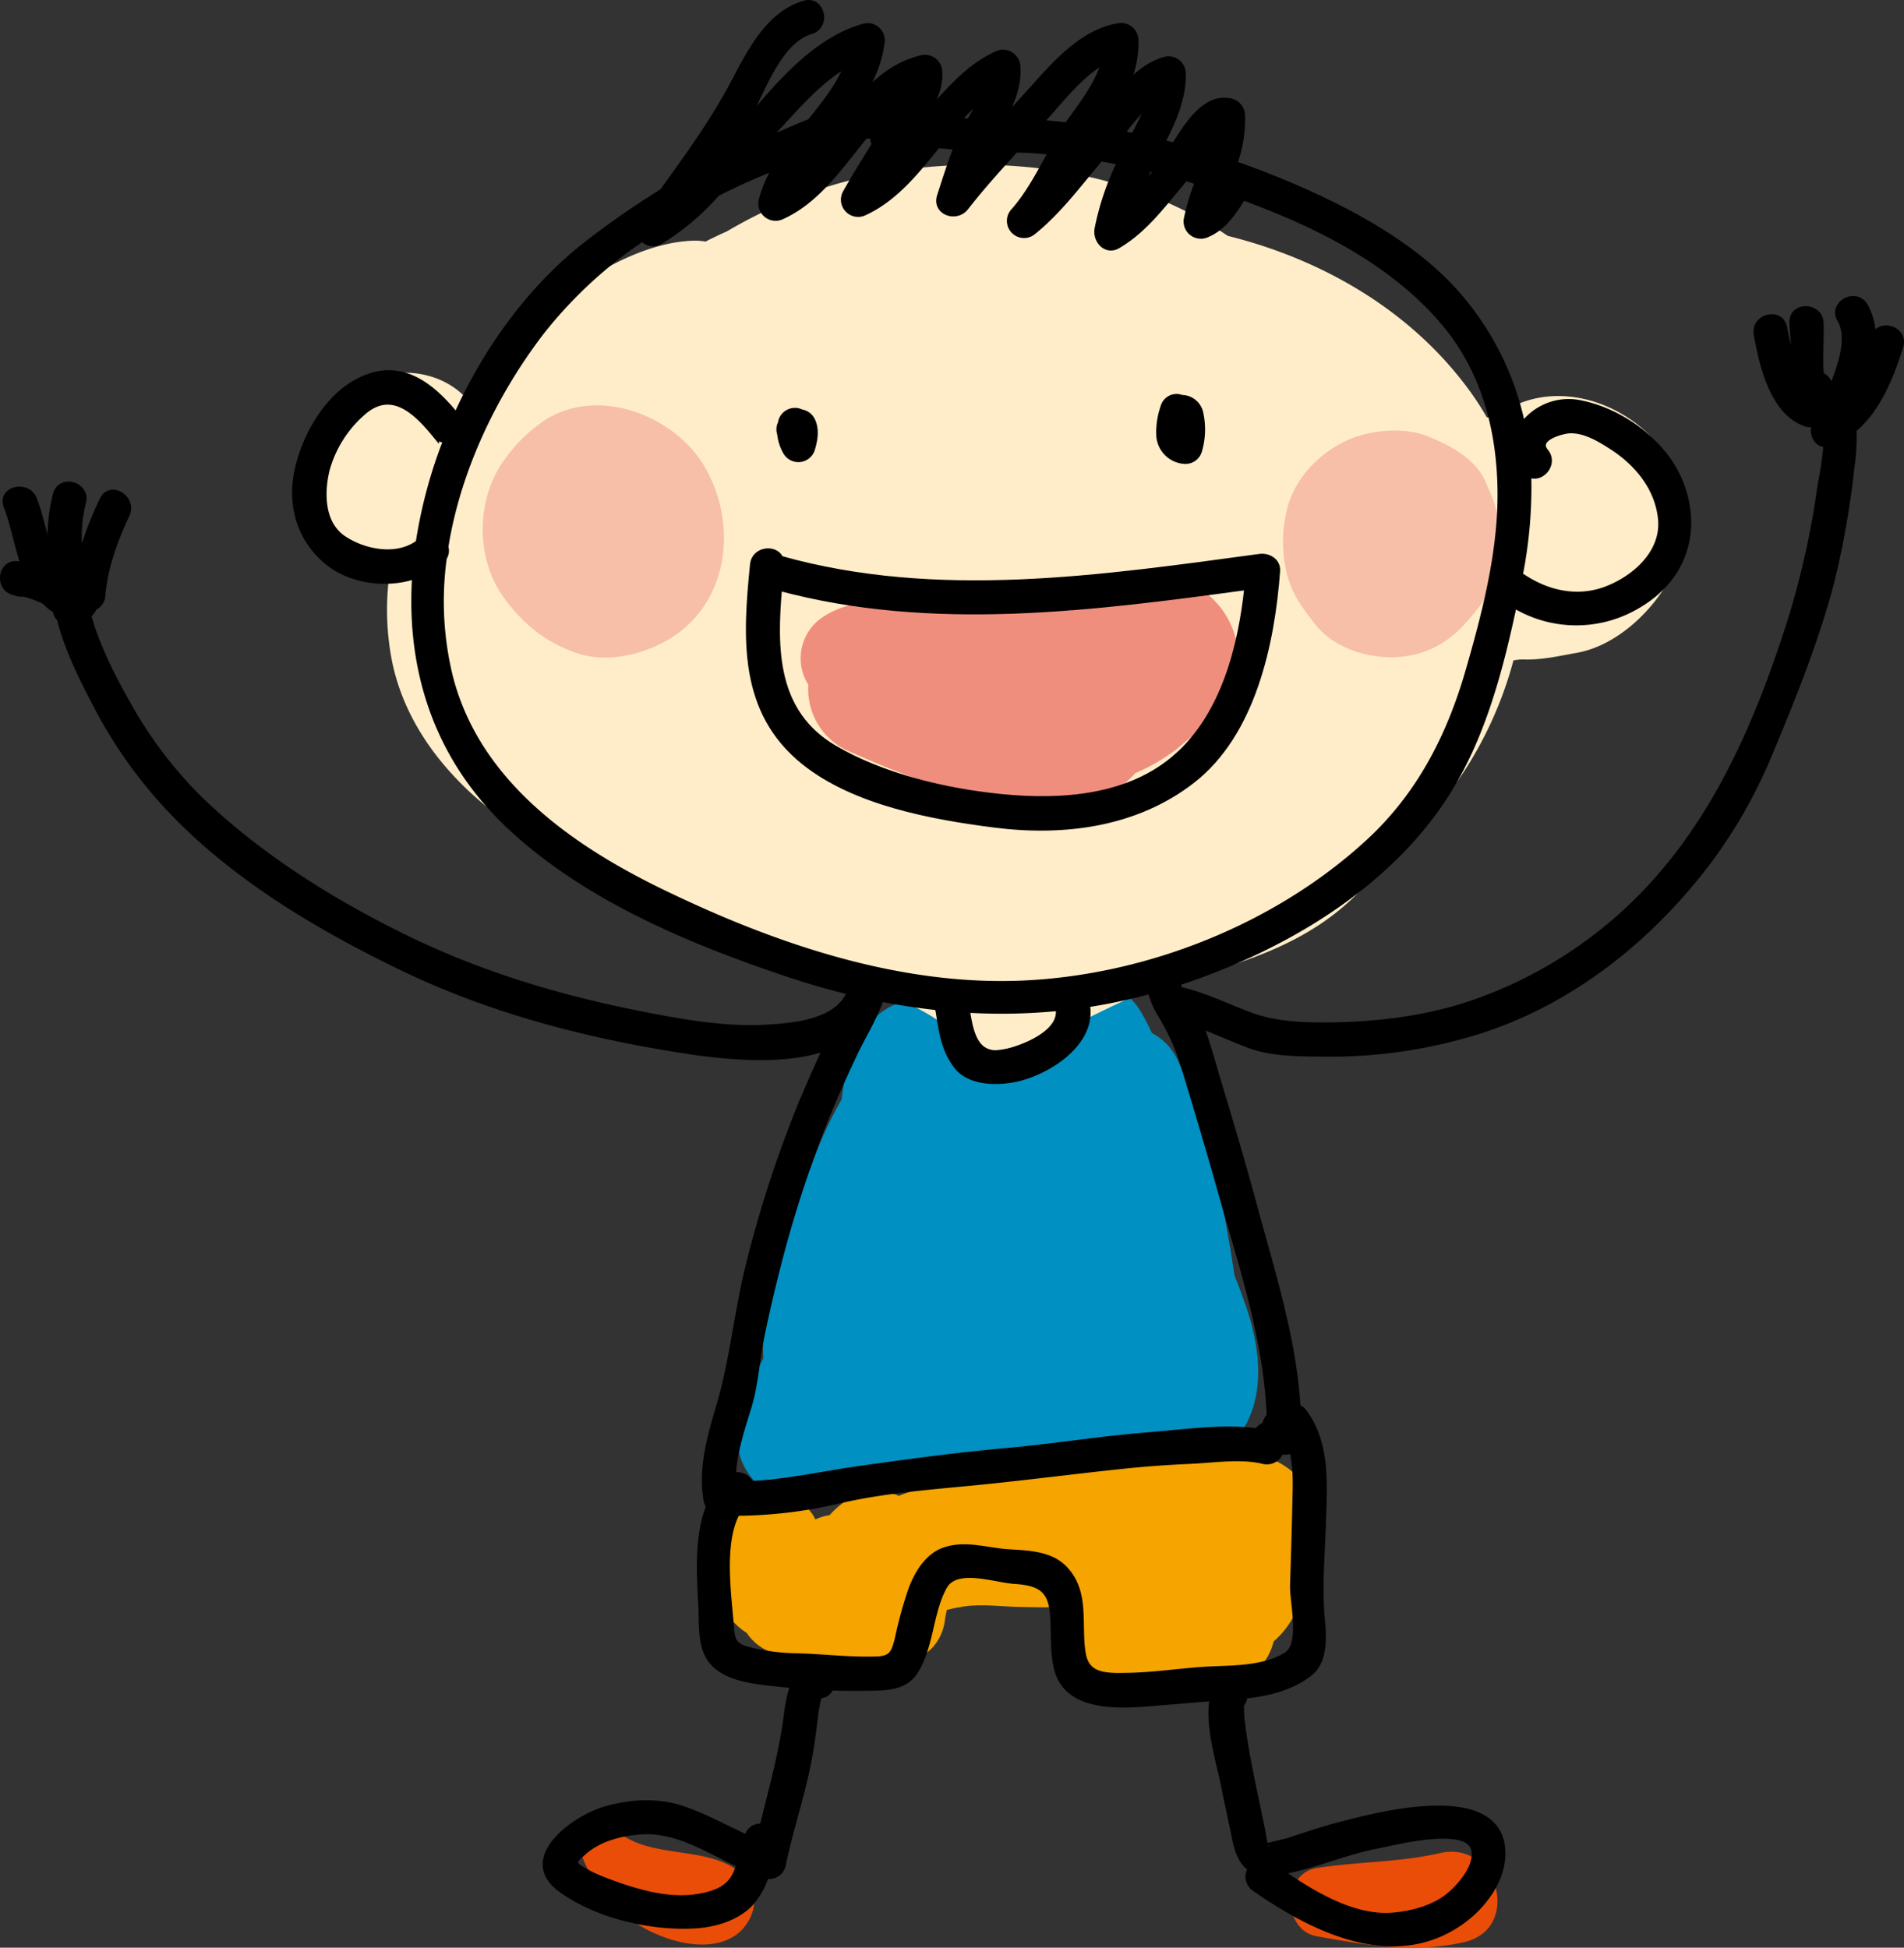 <svg xmlns="http://www.w3.org/2000/svg" viewBox="0 0 422.145 431.877"><rect x="0" y="0" width="422.145" height="431.877" fill="#333333" stroke="none"/><title>art14</title><g id="Capa_2" data-name="Capa 2"><g id="Objects"><path d="M276.826,291.412c-.095-.337-.2-.677-.321-1.016-.041-.125-.076-.249-.118-.374-.919-2.671-1.819-5.053-2.694-7.279-2.412-16.261-5.744-31.95-12.51-47.521a12.761,12.761,0,0,0-5.783-6.159c-.653-1.413-1.362-2.81-2.138-4.192-4.922-8.775-16.871-11.808-25.454-6.674a25,25,0,0,0-10.451,12.041c-.268-.554-.545-1.1-.861-1.648-4.716-8.128-15.908-9.289-22.545-2.906-5.063,4.869-6.536,11.439-7.353,18.089a84.241,84.241,0,0,0-6.662,14.622A78.477,78.477,0,0,0,175.9,270c-3.546,10.072-7.332,20.419-6.642,31.193a60.608,60.608,0,0,0-5,12.129c-5.169,17.505,15.857,26.211,28.086,16.349a32.42,32.42,0,0,0,4.245-4.215c10.081,5.351,23.4,3.83,34.3,3.615,10.795-.213,23.521.66,33.693-3.382C279.724,319.67,281.157,305.175,276.826,291.412Z" fill="#0090c1"/><path d="M331.49,92.6c-.614-.032-1.226-.058-1.837-.058a63.2,63.2,0,0,0-3.444-5.379C313.368,69.217,293.586,57.61,272.214,52.3,251.308,38.156,224.67,34.19,199.295,37.784A105.486,105.486,0,0,0,161.158,51.31c-1.6.695-3.167,1.457-4.716,2.251a13.838,13.838,0,0,0-2.768-.192c-16.882.538-36.849,16.977-47.047,29.385-1.311,1.6-2.572,3.264-3.8,4.968-9.22-8.971-27.515-6.046-30.773,8.807-4.074,6.118-5.095,14.668-.836,20.375-.053-.208-.1-.416-.157-.623,2.041,6.519,8.627,10.8,15.176,11.866a59.184,59.184,0,0,0,.635,18.235c4.645,23.395,26.652,39.626,47.668,47.789a154.82,154.82,0,0,0,17.321,5.656c17.355,16.834,52.253,17.078,62.815,32.933,14.412,1.937,27.841-9.142,40.528-13.186,19.807-6.314,37.391-9.537,50.889-27.335A112.314,112.314,0,0,0,321,176.184a85.86,85.86,0,0,0,14.555-29.748,11.767,11.767,0,0,1,2.092-.217c3.991.178,7.992-.76,11.9-1.455,8.865-1.57,16.857-9.2,20.915-16.855C384.6,101.264,350.858,77.308,331.49,92.6Z" fill="#ffedc9"/><path d="M251.091,127.768c-5.266.893-11.173,5.686-13.77,7.674-12.581-3.749-26.617-3.255-39.513-3.2a16.411,16.411,0,0,0-6.681,1.464,19.822,19.822,0,0,0-8.292,2.858,10.964,10.964,0,0,0-3.613,15.269,14.979,14.979,0,0,0,9.255,14.862c15.259,6.815,31.733,12.805,48.73,11.508,6.457-.492,11.3-3.089,14.472-6.752a39.919,39.919,0,0,0,6.131-3.218c5.037-3.271,2.632-2.156,7.854-5.9C283.461,149.574,272.509,124.134,251.091,127.768Z" fill="#f08e7e"/><path d="M156.366,103.722c-6.891-12.037-25.066-18.74-36.955-9.567a34.065,34.065,0,0,0-7.45,7.623c-6.565,8.77-6.586,22.323-.021,31.059,4.319,5.746,8.832,9.414,15.649,11.882,6.609,2.394,14.684.568,20.532-2.858C161.569,133.982,163.665,116.47,156.366,103.722Z" fill="#f7bfa7"/><path d="M332.24,118.162c0-.27.016-.543,0-.808-.252-4.762-.949-6.1-2.8-10.388-2.267-5.252-7.794-8.142-12.722-10.162-4.43-1.812-10.086-1.6-14.613-.395-8.084,2.147-15.645,9.379-17.03,17.829a29.2,29.2,0,0,0,.226,12.877c1.087,4.571,3.424,7.6,6.2,11.2,5.137,6.642,15.624,8.869,23.337,6.494,6.113-1.884,9.638-5.727,13.348-10.58,2.738-3.583,3.55-8.144,4.079-12.464A14.783,14.783,0,0,0,332.24,118.162Z" fill="#f7bfa7"/><path d="M291.061,336.675c.189-8.482-6.764-13.666-14.458-14.458-12.45-1.281-24.814,1.189-37.28.575-11.367-.563-22.2-.815-31.454,6.6l-.067.007a35,35,0,0,0-8.5,2.283,12.513,12.513,0,0,0-11.591,1,19.332,19.332,0,0,0-3.784,3.285,10.9,10.9,0,0,0-2.246.565c-.316.118-.593.249-.9.369-3.862-7.99-18-8.708-20.158,1.641q-.932,4.474-1.863,8.943c-1.2,5.737,2.128,11.628,6.813,14.6a11.1,11.1,0,0,0,5.75,4.388,11.6,11.6,0,0,0,4.2,1.759c4.492,6.376,14.738,6.538,21.026.868,6.062.189,11.991-2.86,12.958-9.85.169-1.212.362-1.916.413-2.26a29.387,29.387,0,0,1,3.031-.642c4.017-.8,8.849-.125,12.928-.035,3.368.076,6.84.145,10.287-.026-.743,20.412,22.677,26.453,39.944,16.141a13.786,13.786,0,0,0,6.279-8.47C289.865,357.527,290.846,346.3,291.061,336.675Z" fill="#f5a400"/><path d="M164.706,415.649c-7.694-6.833-20.324-3.033-28.171-9.825-3.361-2.909-9.433-.217-7.9,4.6a30.764,30.764,0,0,0,10.506,14.691c5.847,4.6,17.06,8.608,23.824,4.072C167.322,426.264,169.09,419.539,164.706,415.649Z" fill="#ea4d07"/><path d="M319.25,410.9c-9.026,2.089-18.249,1.849-27.393,3.32-7.579,1.219-7.431,13.752,0,15.1,10.855,1.974,21.88,3.878,32.832,1.3C337.536,427.614,332.085,407.934,319.25,410.9Z" fill="#ea4d07"/><path d="M332.907,409.347c-.76-5.621-5.72-7.607-10.783-8.075-8.038-.748-17.473,1.5-25.2,3.509-3.867,1-7.591,2.306-11.395,3.534-.517.171-4.908,1.12-4.8,1.277-.658-.947-.743-2.634-.977-3.793-1.027-5.1-2.168-10.176-3.126-15.291q-.765-4.02-1.3-8.087c-.141-1.069-.219-2.142-.263-3.225a6.423,6.423,0,0,1,.039-1.313,2.86,2.86,0,0,0,.725-1.988c5.023-.436,10.543-1.831,14.523-4.982,3.382-2.678,2.987-8.181,2.636-11.923-.662-7.133.044-14.6.265-21.758.249-8.184.935-17.074-4.169-24.018a2.635,2.635,0,0,0-1.473-1.062c-.893-15.04-5.469-29.316-9.4-43.894-2.539-9.428-5.319-18.794-8.133-28.141-1.277-4.239-2.4-8.572-3.991-12.695-.028-.067-.056-.125-.083-.189,3.735,1.376,7.355,3.056,11.113,4.455,5.109,1.9,11.309,1.791,16.693,1.859a110.315,110.315,0,0,0,33.746-4.936c19.433-6.1,35.99-18.81,48.691-34.512a109.512,109.512,0,0,0,15.723-26.4c5.164-12.313,10.174-24.68,13.689-37.58a191.053,191.053,0,0,0,4.739-26.444,45.884,45.884,0,0,0,.471-8.451c5.4-4.481,8.369-11.954,10.377-18.464C422.4,73,416.568,71.246,415.409,75c-.118.381-.238.776-.369,1.182a13.89,13.89,0,0,0-1.614-8.272c-1.969-3.389-7.35-.517-5.365,2.888,2.315,3.989.3,10.037-1.8,15.308a3.3,3.3,0,0,0-.663-.254,2.885,2.885,0,0,0-1.969-2.6c-.316-3.742.051-7.8-.058-11.6-.118-3.909-6.208-4.082-6.095-.141.088,3,.767,6.66.247,9.64a50.725,50.725,0,0,1-2.216-8.442c-.695-3.869-6.623-2.431-5.928,1.427,1.191,6.635,3.5,17,10.631,19.632a2.573,2.573,0,0,0,2.641-.376c-1.417,1.965-.3,5.284,2.216,4.973a87.839,87.839,0,0,1-1.362,9.433,187.918,187.918,0,0,1-6.127,28.231c-6.233,20.017-14.431,40.362-27.954,56.609a96.575,96.575,0,0,1-44.972,30.512c-9.781,3.073-20.5,4.255-30.708,4.31-5.684.028-11.545-.284-16.9-2.281-5.252-1.955-10.125-4.456-15.615-5.647a7.161,7.161,0,0,1-.4-1.7c23.286-7.6,46.964-21.5,60.035-42.581,7.457-12.013,11.247-26.1,14.214-39.787.111-.5.215-.993.318-1.489a26.474,26.474,0,0,0,27.707.048c9.945-5.878,13.329-16.333,9.177-26.908-3.576-9.121-13.629-16.324-23.122-17.787a12.543,12.543,0,0,0-11.863,5.291A63.449,63.449,0,0,0,324.4,66.959c-8.394-10.4-21.111-17.875-33.076-23.408a188.367,188.367,0,0,0-17.8-7.166,28.621,28.621,0,0,0,1.764-10.779,3.159,3.159,0,0,0-2.978-3.117c-5.307-.787-9.086,5.559-11.51,9.3-.129.2-.27.413-.406.619-.965-.254-1.934-.5-2.9-.739,2.456-4.742,4.792-9.917,4.663-15.322a3.073,3.073,0,0,0-3.758-3.031c-3.634.977-6.635,3.576-9.292,6.478a22.206,22.206,0,0,0,2.553-10.848A3.1,3.1,0,0,0,247.9,5.917c-7.821,1.32-13.791,8.2-18.826,13.789-2.191,2.431-4.416,4.855-6.641,7.283-.166,0-.339,0-.508,0,2.018-3.742,3.895-7.805,3.562-12.129a3.1,3.1,0,0,0-4.495-2.754c-6.63,3.01-11.222,8.862-16.037,14.123-.143-.007-.289-.014-.436-.023,1.974-3.149,3.888-6.415,3.648-10.194a3.1,3.1,0,0,0-3.761-3.036c-6.725,1.591-11.422,6.224-15.728,11.46l-.092.014c3.387-4.55,6.2-9.414,6.84-15.458a3.062,3.062,0,0,0-3.758-3.031c-9.384,2.588-16.757,10.409-22.921,17.547-1.39,1.607-2.874,3.144-4.377,4.663.517-.88,1.039-1.757,1.521-2.653,3.16-5.834,6.829-16.624,13.879-18.7,3.754-1.1,2.355-7.041-1.427-5.924-7.824,2.3-11.967,10.649-15.5,17.344-4.522,8.583-10.231,16.467-15.924,24.341a188.025,188.025,0,0,0-16.457,11.4c-12.487,9.636-22.554,23.434-29.265,38.451-.058-.081-.1-.164-.166-.243-5.78-7.08-12.609-12.281-21.689-7.479-6.794,3.6-11.432,11.79-13.154,19.011-1.909,7.994.245,15.871,6.732,21.005,5.077,4.012,12.937,5.042,19.221,2.851-1.434,21.017,4.892,40.466,20.825,55.464,16.963,15.975,40.291,25.655,62.092,32.936q6.95,2.323,13.99,4a2.925,2.925,0,0,0-1.009,1.08c-3.174,5.748-12.08,6.536-17.949,6.886-9.174.543-18.461-1.094-27.423-2.842-18.489-3.613-36.137-8.869-53.1-17.182-16.183-7.937-32.337-18.059-45.335-30.634a93.669,93.669,0,0,1-16.1-21.324c-3.373-5.935-6.847-12.782-8.692-19.645a3.088,3.088,0,0,0,1.33-1.72A2.927,2.927,0,0,0,22.613,132c.457-6.03,2.812-12.475,5.386-17.9,1.674-3.511-3.474-6.785-5.157-3.248a77.294,77.294,0,0,0-4.714,12.284,3.425,3.425,0,0,0-.517-.145,31.41,31.41,0,0,1,.706-11.593c1.03-3.784-4.808-5.55-5.833-1.755a38.39,38.39,0,0,0-.79,15.188c-.494-1.279-.882-2.586-1.238-3.784-1.013-3.421-1.715-6.935-2.989-10.275-1.381-3.618-7.325-2.244-5.928,1.424,1.588,4.157,2.376,8.9,3.888,13.228a15.507,15.507,0,0,0-1.648-.252c-3.486-.337-4.174,4.991-.944,5.963l.972.293a3.032,3.032,0,0,0,1.41.1,23.128,23.128,0,0,1,4.726,1.729,15.324,15.324,0,0,0,1.584,1.443,2.312,2.312,0,0,0,.921.441,2.7,2.7,0,0,0,.88,1.983c1.787,7.064,5.344,14.027,8.65,20.276a101.618,101.618,0,0,0,16.642,22.873c14.05,14.6,32.855,25.692,50.972,34.381,19.006,9.114,39.236,14.463,59.984,17.833,8.618,1.4,23.342,3.458,33.778-.337-.023.046-.044.095-.067.141-2.332,4.919-4.492,9.927-6.533,14.98a259.988,259.988,0,0,0-10.476,32.58c-2.71,10.5-3.664,21.64-6.739,31.982-1.974,6.653-4.118,14.119-2.731,21.079a2.674,2.674,0,0,0,.515,1.09c-2.713,6.711-2.092,15.43-1.75,21.965.194,3.772-.252,9.086,2.239,12.219,3.015,3.781,8.971,4.4,13.436,4.915,1.542.173,3.133.332,4.737.473a33.48,33.48,0,0,0-1.487,7.076c-1.117,8.377-3.38,16.381-5.363,24.516a2.782,2.782,0,0,0-3.3,2.05c-.042.15-.081.3-.125.448-4.846-2.212-9.507-4.848-14.59-6.533-5.483-1.819-11.319-1.42-16.792.122-6.653,1.87-19.283,10.765-9.915,17.593,7.964,5.806,20.061,8.6,29.768,7.992,4.241-.265,8.906-1.628,11.967-4.691a16.225,16.225,0,0,0,3.6-6.339,3.043,3.043,0,0,0,3.668-2.068c1.738-8.405,4.6-16.538,6.064-25.006.4-2.334.7-4.709,1-7.062.161-1.32.342-2.636.6-3.948a17.239,17.239,0,0,1,.457-1.807c.023-.037.028-.06.053-.095a2.508,2.508,0,0,0,2.546-1.743c2.615.1,5.206.129,7.7.078,3.8-.072,8.528.187,10.9-3.479,3.618-5.6,3.273-12.932,6.457-18.838,2.685-4.968,11.349-1.653,15.774-1.376,5.861.369,8.2,2.02,8.613,7.782.273,3.846-.062,7.694.8,11.478,2.281,9.977,15.684,8.26,23.265,7.634q5.707-.46,11.39-.926c-1.4,5.538,1.672,15.587,2.281,18.7.822,4.208,1.771,8.389,2.615,12.593.621,3.1,1.646,5.4,3.562,6.588a3.05,3.05,0,0,0,.741,4.34c13.392,9.308,31.472,18.217,46.48,6.785C329.456,421.824,333.766,415.644,332.907,409.347ZM76.163,119.561c-5-3.3-5.074-10.183-3.839-15.352a25.93,25.93,0,0,1,7.722-12.528c6.494-6.058,12.055-.813,16.525,4.654a2.557,2.557,0,0,0,2.571,1.007A106.648,106.648,0,0,0,93,119.826c-.03.185-.051.369-.081.556C88.177,124,80.9,122.689,76.163,119.561Zm87.361,295.312c-1.468,3.961-4.818,5.143-8.7,5.811-7.08,1.21-15.005-1.39-21.52-3.931a29.955,29.955,0,0,1-4.758-2.41c-2.258-1.387-.6-2.488.826-3.767,3.426-3.05,8.347-4.28,12.815-4.576,7.752-.515,14.8,4.035,21.829,7.438C163.864,413.918,163.7,414.4,163.524,414.873ZM342.6,100.19c-2.6-3.174,3.779-4.765,5.321-4.846,3.477-.18,6.884,1.914,9.675,3.728,5.582,3.613,10.1,9.163,10.76,15.982.727,7.5-5.73,13.246-12.157,15.7-6.346,2.422-13.013.984-18.517-2.664a3.142,3.142,0,0,0-.847-.388,100.86,100.86,0,0,0,1.909-22.8C341.278,106.746,344.884,102.981,342.6,100.19Zm-73.764-69.7a33.458,33.458,0,0,1-1.032,4.026c-.522-.164-1.048-.312-1.565-.469A27.835,27.835,0,0,1,268.839,30.491Zm-14.167,6.715c.667.159,1.337.323,2,.492a61.683,61.683,0,0,1-4.633,5.464C252.841,41.138,253.734,39.144,254.672,37.207Zm.494-15.213a47.047,47.047,0,0,1-3.784,8.3c-.963-.2-1.923-.392-2.888-.573A60.6,60.6,0,0,1,255.166,21.994Zm-22.732,3.059c3.53-3.954,7.623-9.125,12.632-11.732-1.277,4.913-4.719,9.421-7.574,13.392-.279.4-.554.792-.826,1.193q-3.141-.353-6.284-.579C231.065,26.567,231.753,25.81,232.434,25.053ZM218.179,21a55.9,55.9,0,0,1-3.176,6c-.954-.028-1.891-.092-2.823-.171A47.049,47.049,0,0,1,218.179,21Zm-17.715.443c-.6,1.071-1.288,2.119-1.962,3.137-.5-.118-1-.217-1.5-.293A30.555,30.555,0,0,1,200.463,21.444Zm-12.337-7.5c-1.766,4.822-5.081,9-8.5,13.156-3.511,1.367-6.979,2.98-10.418,4.4C174.843,25.71,180.741,18,188.126,13.946ZM146.28,197.706c-20.527-10-40.817-24.537-46.662-47.83a70.373,70.373,0,0,1-1.295-26.245,2.7,2.7,0,0,0,.337-2.35c2.749-17.291,10.9-34.092,21.114-47.5a97.982,97.982,0,0,1,22.686-21.051,2.977,2.977,0,0,0,3.744.769A54.1,54.1,0,0,0,158.85,42.851a128.643,128.643,0,0,1,13.426-6.011,27.4,27.4,0,0,0-3.285,7.475,3.081,3.081,0,0,0,4.361,3.564c6.381-2.895,10.862-8.424,15.135-13.784.986-1.235,2.075-2.623,3.246-4.049a14.232,14.232,0,0,1,1.981-.055,3.583,3.583,0,0,0,.328,2.029c-2.152,3.56-4.386,7.055-6.42,10.693a3.07,3.07,0,0,0,4.024,4.305c6.732-3.119,11.434-9.031,16.162-14.915,1.494.088,2.985.245,4.479.427-1.471,3.581-2.659,7.489-3.788,10.945-1.14,3.488,3.488,5.065,5.5,2.5,3.47-4.439,7.286-8.689,11.129-12.893.273,0,.552,0,.822.012,2.454.055,4.887.242,7.313.5-2.553,4.6-4.949,9.32-8.361,13.214a3.051,3.051,0,0,0,4.155,4.465c5.767-4.672,10.1-10.642,14.879-16.247,1.519.254,3.043.524,4.557.829a60.426,60.426,0,0,0-5.074,14.957c-.413,2.4,1.824,5.051,4.361,3.562,6.293-3.705,10.308-9.573,15-14.987,0,0,.007-.016.012-.021.99.293,1.974.589,2.955.894a48.043,48.043,0,0,0-2.47,8.036,3.081,3.081,0,0,0,4.356,3.562c3.668-1.549,5.831-4.973,7.9-8.253q4.966,1.835,9.832,3.906c13.2,5.624,26.511,13.6,35.611,24.877,8.59,10.638,11.815,23.981,11.8,37.41-.016,13.131-3.507,26.6-7.14,39.134-4.2,14.527-10.894,27.5-22.088,37.823-20.4,18.817-49.116,30.2-76.751,31.417C198.926,219.393,171.025,209.764,146.28,197.706Zm76.539,35.69c-6.727,1.468-7.77-4.446-8.553-9.608a128.15,128.15,0,0,0,20.49-.39C235.926,228.994,227.08,232.464,222.819,233.4Zm-60.4,93.968c.12-5.268,2.054-10.769,3.5-15.594,1.466-4.878,1.794-10.4,2.81-15.416,1.12-5.554,2.433-11.065,3.848-16.55a260.763,260.763,0,0,1,10.007-30.775c2.043-5.18,4.328-10.266,6.711-15.3,2-4.227,4.414-7.948,5.945-12.4q6.257,1.226,12.556,1.914a2.469,2.469,0,0,0,.339.621c.713,4.4,1.138,8.585,3.95,12.337,2.7,3.606,8.2,3.756,12.161,3.114,7.429-1.2,18.385-8,16.614-16.684a122.712,122.712,0,0,0,14.336-3.063,17.7,17.7,0,0,0,2.14,5.206,49.887,49.887,0,0,1,5.143,11.268c2.819,9.269,5.589,18.556,8.209,27.88,4.617,16.427,10.266,32.945,10.91,50.1a3.616,3.616,0,0,0-1.069,2.1,2.683,2.683,0,0,0-1.692,1.351c-7.745-1.071-16.467.256-24.041.847-10.559.824-21.014,2.558-31.56,3.5-10.714.951-21.377,2.4-32.021,3.885-8.377,1.166-16.453,3.036-24.812,3.447A3.189,3.189,0,0,0,162.421,327.364Zm87.724,44.31c-4.689.085-9.264.286-10.158-4.968-1.11-6.522,1.034-13.78-4.236-19-3.1-3.077-8.047-3.174-12.124-3.428-4.7-.293-9.382-1.992-14.045-.478-3.738,1.212-6.034,5-7.362,8.465a90.228,90.228,0,0,0-3.049,11.014c-.787,3.214-1.334,4.629-4.7,4.758-5.838.226-11.787-.524-17.644-.7a46.39,46.39,0,0,1-10.8-1.378c-3.158-.845-3.816-1.84-4.047-5.143-.48-6.785-2.38-18.54,1.362-25.463a102.275,102.275,0,0,0,23.425-2.9c10.476-2.368,21.792-3.056,32.465-4.169,9.957-1.037,19.883-2.32,29.844-3.357,5.01-.529,10.035-.879,15.066-1.1,5.157-.231,10.836-1.175,15.9.012a3.1,3.1,0,0,0,3.8-2.041l.046-.159a3.14,3.14,0,0,0,2.639-.268c1.067,3.733.845,8.034.766,11.7-.127,6.131-.314,12.254-.517,18.383-.134,3.9,2.4,13.285-1.6,15.682-5.6,3.354-12.87,2.786-19.112,3.257C260.731,370.8,255.493,371.577,250.145,371.674Zm71.515,48.465c-3.308,2.9-8.1,4.231-12.378,4.672-9.012.935-18.226-4.739-25.643-9.82,7.23-1.161,14.181-4.4,21.435-5.787,3.835-.73,20.135-5.051,21.79.669C327.928,413.569,324.126,417.981,321.66,420.139Z" stroke="#000" stroke-miterlimit="10" stroke-width="1.5"/><path d="M179.989,93.269a3.152,3.152,0,0,0-2.382-1.752,3.406,3.406,0,0,0-.487-.205,3.072,3.072,0,0,0-3.8,2.043c-.053.2-.09.39-.129.584-.055.129-.122.256-.164.386a2.869,2.869,0,0,0,.021,1.81,10.157,10.157,0,0,0,1.281,4.017,3.07,3.07,0,0,0,5.6-.563C180.547,97.542,180.949,95.28,179.989,93.269Z" stroke="#000" stroke-miterlimit="10" stroke-width="1.5"/><path d="M266.073,91.778a4.157,4.157,0,0,0-4.121-3.454,2.89,2.89,0,0,0-3.883,1.9,16.788,16.788,0,0,0-.963,6.1,5.9,5.9,0,0,0,5.651,5.8,3.044,3.044,0,0,0,2.99-2.168A16.72,16.72,0,0,0,266.073,91.778Z" stroke="#000" stroke-miterlimit="10" stroke-width="1.5"/><path d="M283.069,126.6c.162-2.122-1.918-3.283-3.758-3.033-35.15,4.755-71.576,10.2-106.346.408-.972-2.512-5.589-2.161-5.928,1.214-1.618,16.254-2.65,32.529,11.374,43.735,11.127,8.89,28.219,12.06,42,13.819,15.389,1.972,31.357-.035,43.878-9.772C277.683,162.555,281.893,142.593,283.069,126.6Zm-21.82,40.971c-10.554,9.555-25.8,10.582-39.277,9.243-12.367-1.23-26.34-4.529-37.1-10.862-13.4-7.879-13.419-22.12-12.207-35.736,34.06,9.192,69.519,4.5,103.994-.171C275.271,143.5,271.418,158.374,261.248,167.576Z" stroke="#000" stroke-miterlimit="10" stroke-width="1.5"/></g></g></svg>
